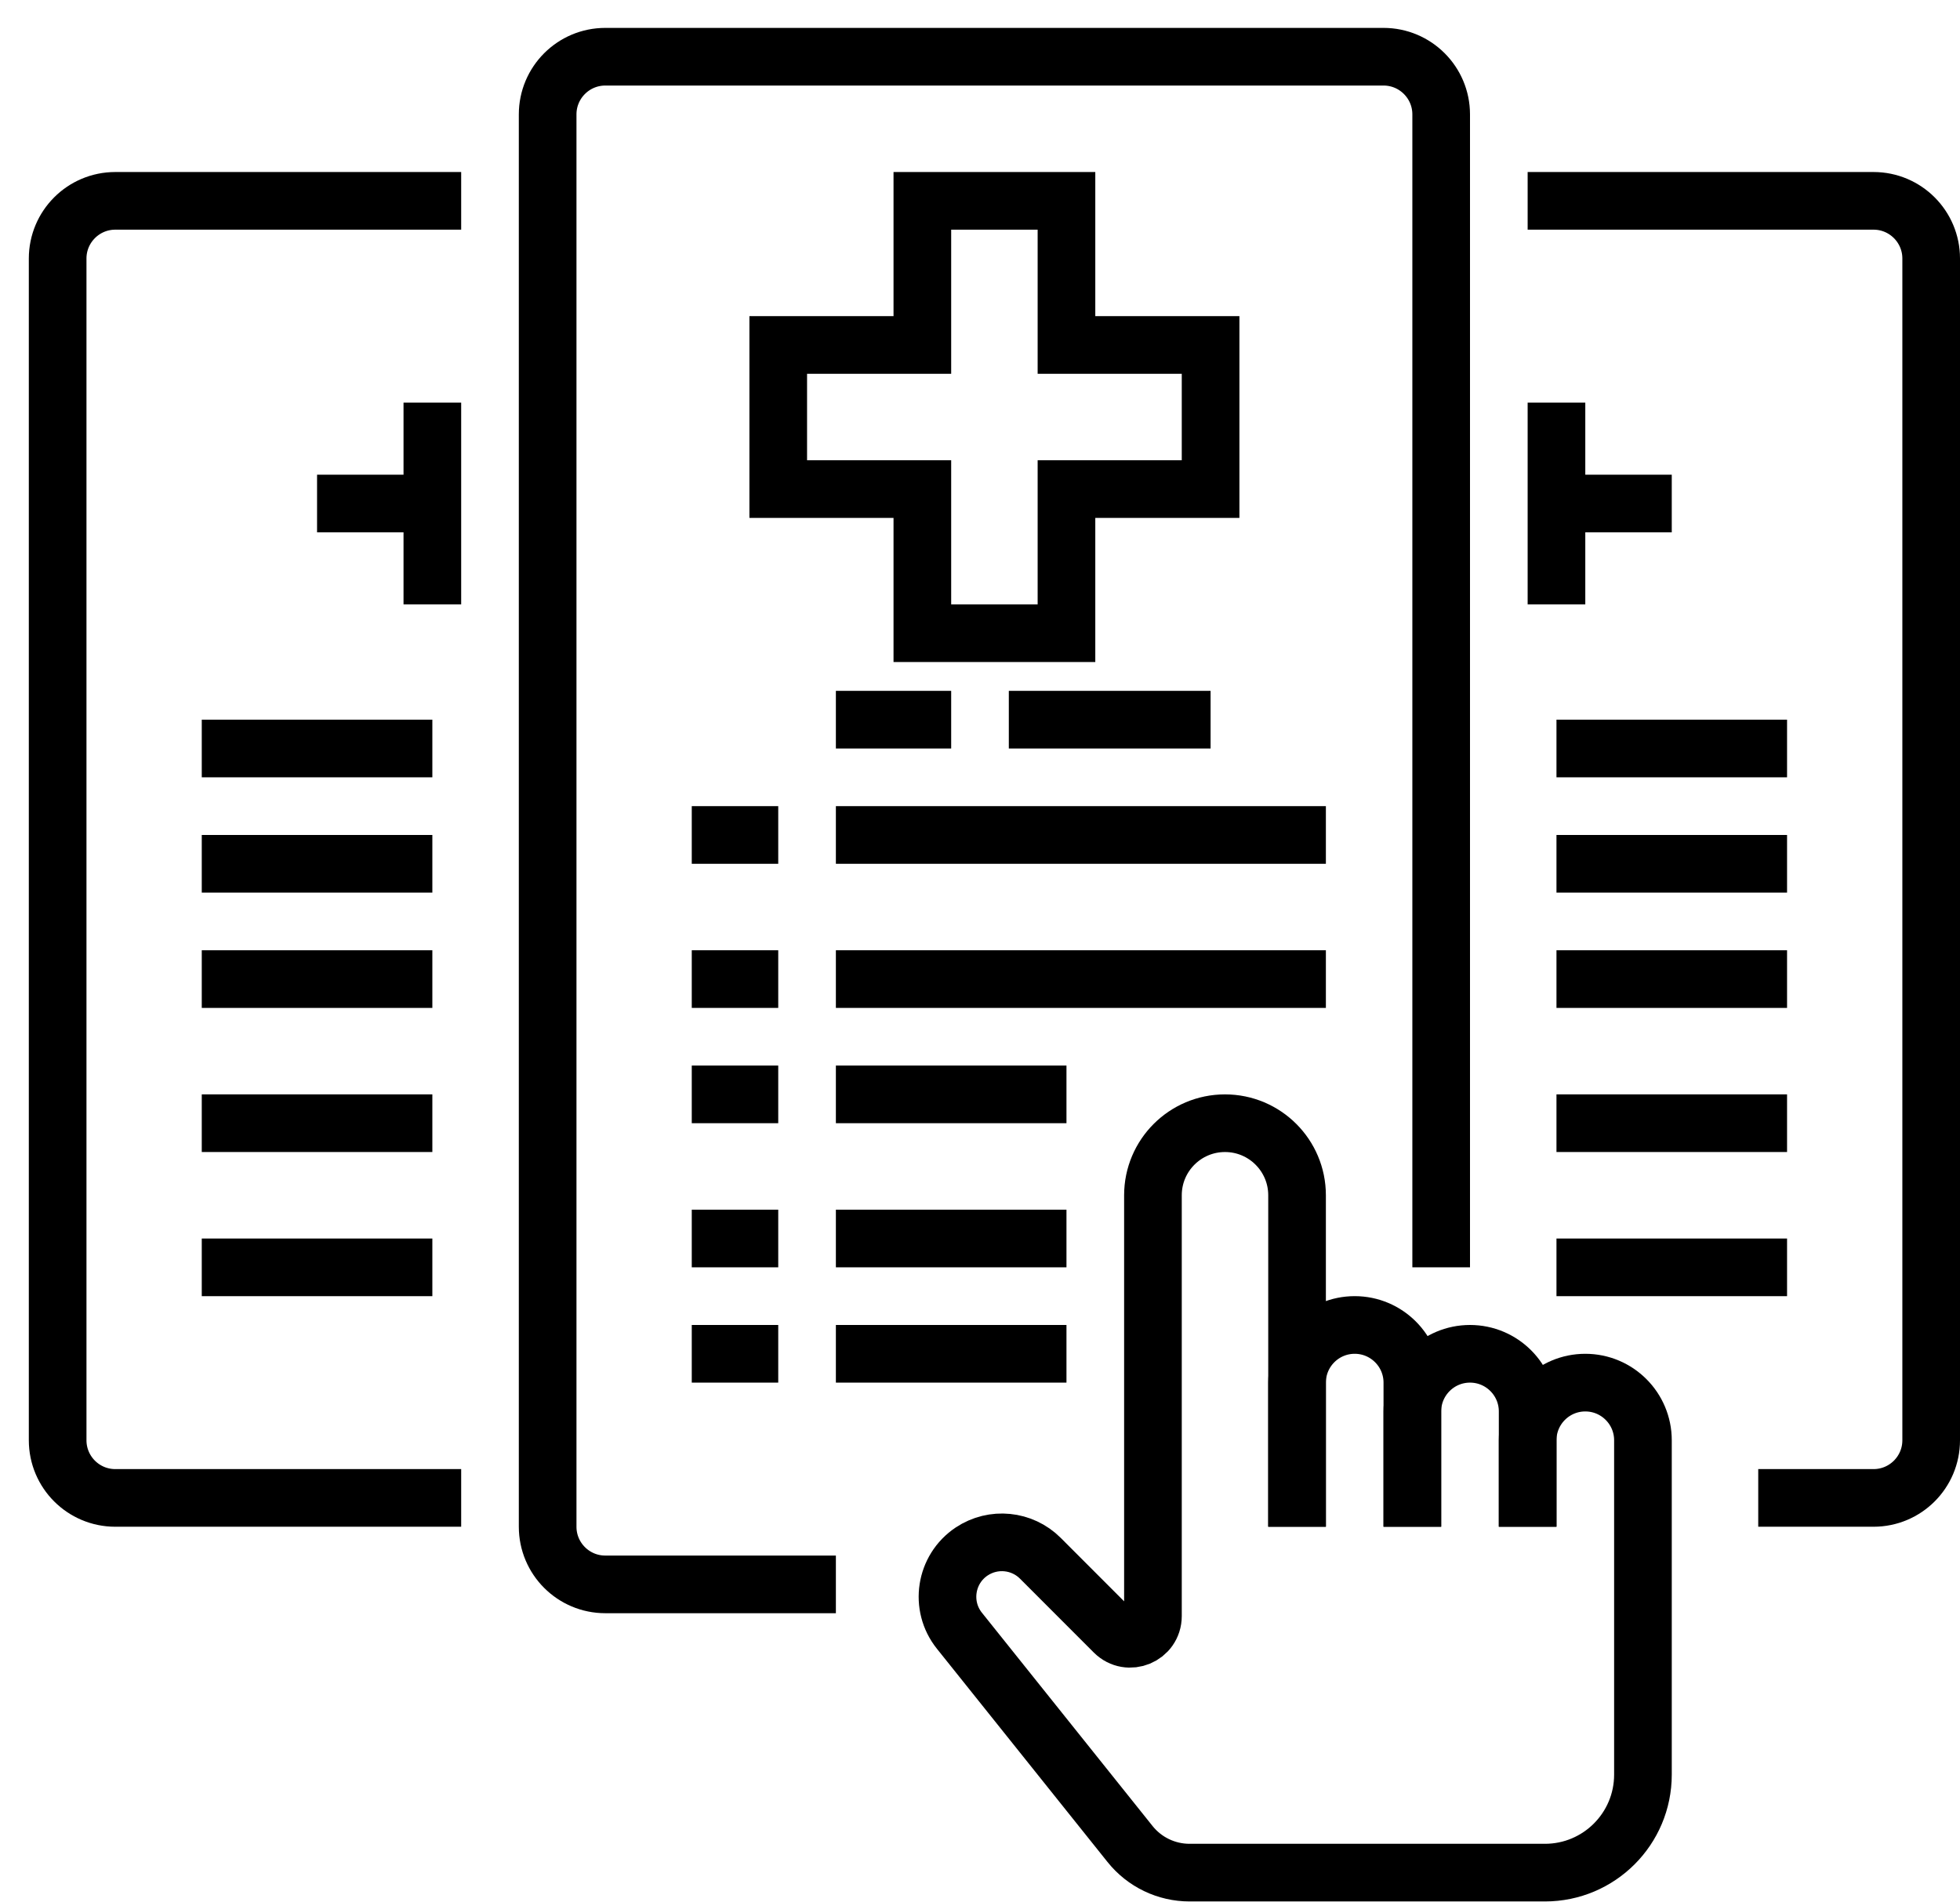 <svg width="34" height="33" viewBox="0 0 34 33" fill="none" xmlns="http://www.w3.org/2000/svg">
<path d="M22.5 26.484V20.734C22.5 20.044 21.94 19.484 21.25 19.484V19.484C20.56 19.484 20 20.044 20 20.734V28.033C20 28.384 19.576 28.56 19.327 28.312L18.047 27.031C17.729 26.713 17.231 26.664 16.856 26.913V26.913C16.396 27.22 16.297 27.856 16.643 28.288L19.603 31.988C19.854 32.302 20.234 32.484 20.635 32.484H26.8C27.739 32.484 28.5 31.723 28.5 30.784V24.984C28.5 24.432 28.052 23.984 27.5 23.984V23.984C26.948 23.984 26.5 24.432 26.5 24.984V26.484" stroke="black"/>
<path d="M26.5 26.484V24.484C26.5 23.932 26.052 23.484 25.5 23.484V23.484C24.948 23.484 24.5 23.932 24.5 24.484V26.484" stroke="black"/>
<path d="M24.5 26.484V23.984C24.5 23.432 24.052 22.984 23.5 22.984V22.984C22.948 22.984 22.5 23.432 22.5 23.984V26.484" stroke="black"/>
<path d="M25 21.984V1.984C25 1.432 24.552 0.984 24 0.984H10.5C9.948 0.984 9.5 1.432 9.5 1.984V26.484C9.5 27.037 9.948 27.484 10.5 27.484H14.5" stroke="black"/>
<path d="M16 5.984V3.484H18.5V5.984H21V8.484H18.5V10.984H16V8.484H13.5V5.984H16Z" stroke="black"/>
<path d="M14.5 12.484H16.5M17.5 12.484H21M12 14.484H13.5M14.5 14.484H23M12 16.984H13.5M14.5 16.984H23M12 18.984H13.5M14.5 18.984H18.5M12 21.484H13.5M14.5 21.484H18.5M12 23.484H13.5M14.5 23.484H18.5" stroke="black"/>
<path d="M26.5 3.484H32.5C33.052 3.484 33.5 3.932 33.5 4.484V24.984C33.5 25.537 33.052 25.984 32.5 25.984H30.5M27 21.984H31M27 19.484H31M27 16.984H31M27 14.984H31M27 12.984H31M27 10.484V8.734M27 6.984V8.734M27 8.734H29" stroke="black"/>
<path d="M8 3.484H2C1.448 3.484 1 3.932 1 4.484V24.984C1 25.537 1.448 25.984 2 25.984H8M7.5 21.984H3.5M7.5 19.484H3.5M7.5 16.984H3.5M7.5 14.984H3.5M7.5 12.984H3.5M7.5 10.484V8.734M7.5 6.984V8.734M7.5 8.734H5.5" stroke="black"/>
</svg>
